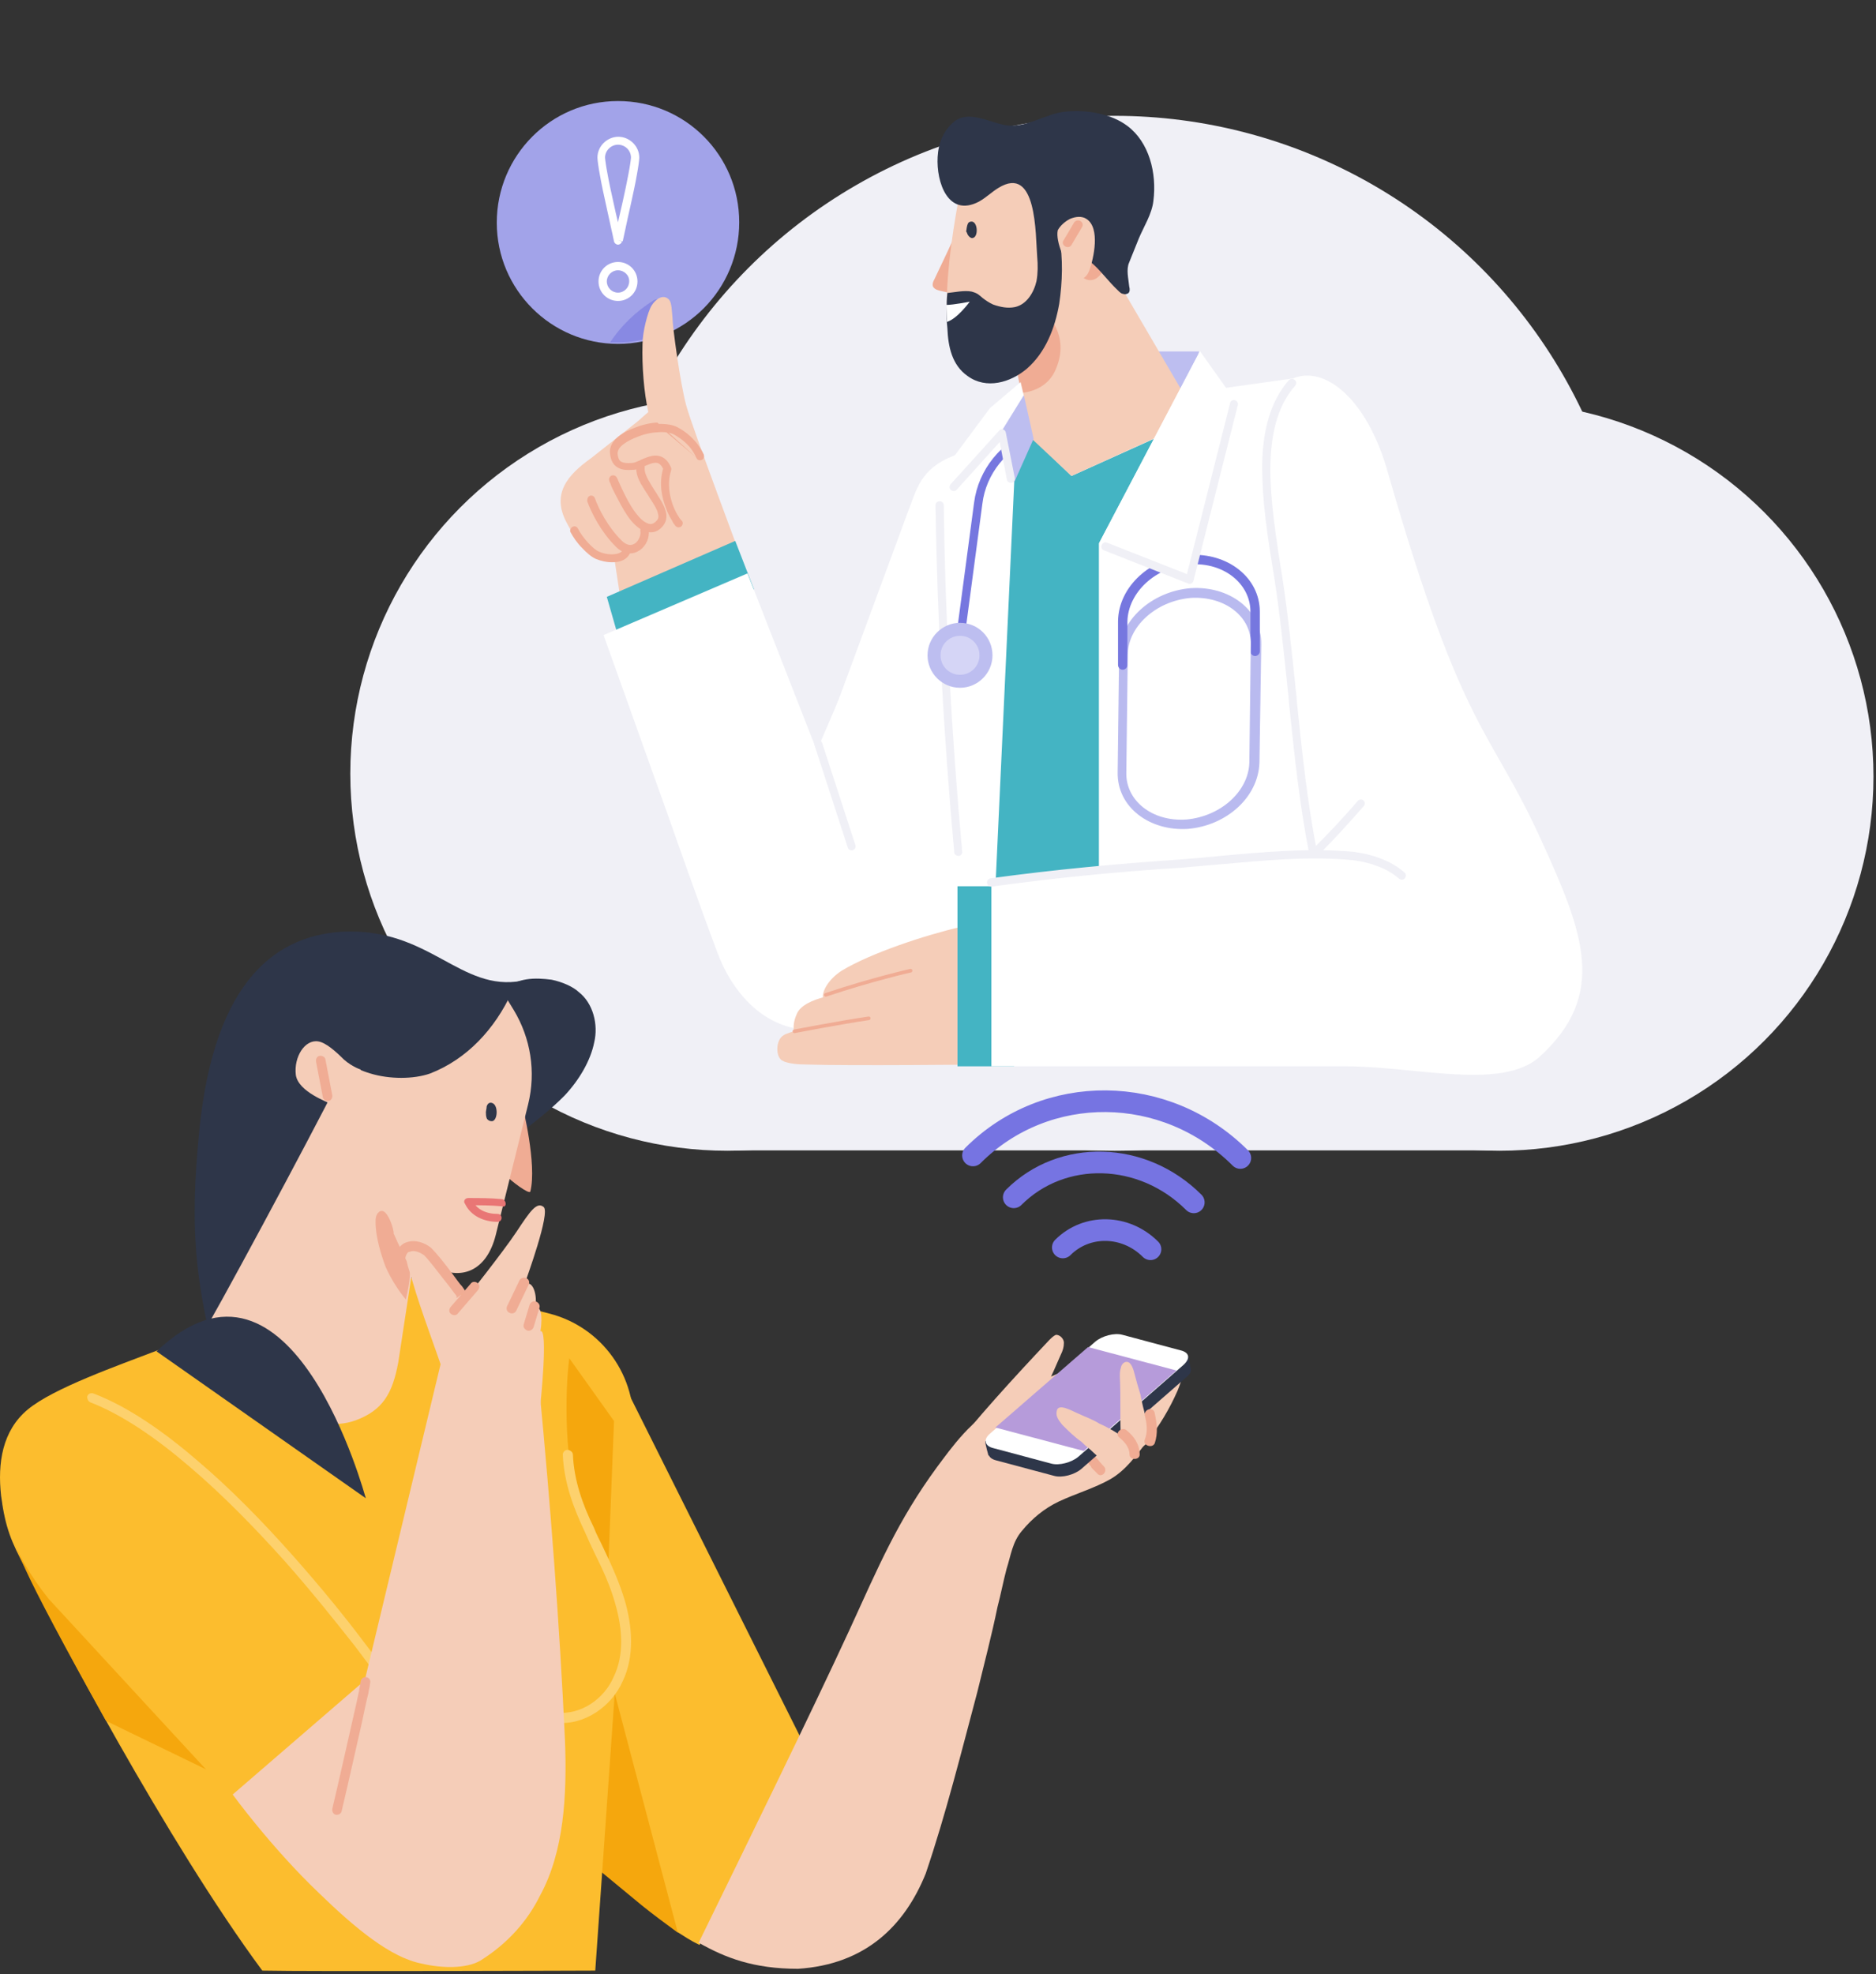 <?xml version="1.0" encoding="utf-8"?>
<!-- Generator: Adobe Illustrator 21.1.0, SVG Export Plug-In . SVG Version: 6.00 Build 0)  -->
<svg version="1.1" id="Слой_1" xmlns="http://www.w3.org/2000/svg" xmlns:xlink="http://www.w3.org/1999/xlink" x="0px" y="0px"
	 width="520px" height="547.1px" viewBox="0 0 520 547.1" style="enable-background:new 0 0 520 547.1;" xml:space="preserve">
<rect x="0" y="0" width="520" height="547.1" fill="#333333" stroke="none"/>
<style type="text/css">
	.st0{fill:#F0F0F6;}
	.st1{fill:#A2A3E9;}
	.st2{fill:#8889E3;}
	.st3{fill:#F5CDB8;}
	.st4{fill:#F0AC94;}
	.st5{fill:#44B4C3;}
	.st6{fill:#FFFFFF;}
	.st7{fill:#BDBEF0;}
	.st8{fill:#B9BAEF;}
	.st9{fill:none;stroke:#7677DF;stroke-width:1.176;stroke-linecap:round;stroke-miterlimit:10;}
	.st10{fill:#7677DF;}
	.st11{fill:#D5D5F6;}
	.st12{fill:#2E3649;}
	.st13{fill:none;stroke:#F0AC94;stroke-linecap:round;stroke-miterlimit:10;}
	.st14{fill:#FCBD2E;}
	.st15{fill:#F5A70D;}
	.st16{fill:#FDD16D;}
	.st17{fill:#E97675;}
	.st18{fill:#B69BDA;}
	.st19{fill:none;stroke:#7674E2;stroke-width:6;stroke-linecap:round;}
</style>
<circle class="st0" cx="201.6" cy="214.4" r="104.5"/>
<circle class="st0" cx="415.6" cy="215.2" r="103.7"/>
<circle class="st0" cx="309" cy="175.5" r="143.4"/>
<rect x="199.1" y="257.8" class="st0" width="219" height="61"/>
<path class="st1" d="M171.3,95.3c18.6,0,33.6-15.1,33.6-33.7S189.9,28,171.3,28s-33.6,15.1-33.6,33.7S152.8,95.3,171.3,95.3z"/>
<path class="st2" d="M184.3,84.3c-0.4-1.1-1.8-1.8-3.1-1.1c-4.9,3.1-9,7-12.1,11.7c0.7,0,1.3,0,2.2,0c3.6,0,7.2-0.7,10.5-1.8
	c0.2-0.2,0.2-0.2,0.4-0.4c0.9-1.1,0.7-2.2,0-2.9c0.9-0.7,1.8-1.6,2.7-2.2C186.3,86.6,185.7,85,184.3,84.3z"/>
<path class="st3" d="M157,144.7c3.4,6.5,7.6,11.9,13.4,10.8c4.5,29.6,11,79.1,44.6,101.1c20.8,13.5,34.7,3.8,40.8-3.4l-23.5-54.8
	l-7.4,13c0,0-9-27.9-13.9-41.6s-19.3-51.7-20.8-57.5c-1.6-5.8-3.8-21.8-3.8-24.3c-0.2-2-0.2-4-0.9-4.9c-1.6-1.8-3.8-0.2-4.9,1.6
	c-1.1,1.8-2.5,7.4-2.5,10.6c-0.2,6.1,0.4,13.5,1.6,18.9c-1.1,0.9-2,1.8-3.1,2.7c-4.3,3.4-8.5,6.7-12.8,10.1
	C157.2,131.7,152.9,136.9,157,144.7z"/>
<path class="st4" d="M177.7,128.4c0.6,0.1,1.1,0.6,1,1.2c-0.1,1,0.3,2.1,1,3.4c0.6,1.1,1.3,2.2,2,3.3c0.2,0.3,0.4,0.5,0.5,0.8
	c0.9,1.4,1.8,2.8,2.2,4.2c0.5,1.4,0.5,3-0.6,4.4c-0.9,1.1-1.9,1.7-3,1.8s-2.1-0.2-3-0.7c-1.7-1-3.1-2.7-3.9-3.9l0,0
	c-1.3-1.9-2.5-4.3-3.5-6.2c-0.5-1-0.9-1.8-1.1-2.4c-0.1-0.3-0.2-0.6-0.3-0.7l-0.1-0.2v-0.1l0,0c-0.2-0.6,0-1.2,0.6-1.5
	c0.6-0.2,1.2,0,1.5,0.6l0,0l0,0l0,0l0.1,0.2c0.1,0.2,0.2,0.4,0.3,0.7c0.3,0.6,0.6,1.4,1.1,2.4c0.9,1.9,2.1,4.2,3.3,5.9
	c0.8,1.1,1.9,2.5,3.2,3.2c0.6,0.3,1.1,0.5,1.6,0.4c0.4-0.1,0.9-0.3,1.5-1l0,0c0.5-0.6,0.5-1.2,0.2-2.2c-0.3-1.1-1.1-2.3-2-3.7
	c-0.2-0.2-0.3-0.5-0.5-0.8c-0.7-1.1-1.5-2.3-2.2-3.5c-0.8-1.5-1.4-3.1-1.2-4.7C176.5,128.8,177.1,128.3,177.7,128.4z"/>
<path class="st4" d="M163.5,137.4c0.6-0.2,1.2,0.1,1.4,0.7c1.1,3,3.5,7.8,7.4,11.7c0.8,0.8,1.5,1.1,2.1,1.2c0.6,0.1,1.1-0.1,1.6-0.4
	c1-0.7,1.7-2.2,1.5-3.4c-0.1-0.6,0.3-1.2,1-1.3c0.6-0.1,1.2,0.3,1.3,1c0.3,2.1-0.7,4.4-2.5,5.6c-0.9,0.6-2,1-3.2,0.8
	c-1.2-0.1-2.4-0.8-3.4-1.8c-4.2-4.2-6.7-9.3-7.9-12.5C162.7,138.2,163,137.6,163.5,137.4z"/>
<path class="st4" d="M158.7,146c0.6-0.3,1.2-0.1,1.5,0.5c0.6,1.2,1.7,2.7,2.8,3.9c1.2,1.3,2.3,2.2,3.1,2.5c0.9,0.4,2.4,0.8,3.9,0.7
	s2.4-0.5,2.7-1.4c0.2-0.6,0.8-0.9,1.4-0.7c0.6,0.2,0.9,0.9,0.7,1.4c-0.8,2.2-2.9,2.9-4.7,2.9c-1.8,0.1-3.7-0.4-4.9-0.9
	s-2.6-1.7-3.9-3.1c-1.3-1.3-2.4-2.9-3.2-4.4C157.9,146.9,158.2,146.3,158.7,146z"/>
<path class="st5" d="M203.8,149.9l-35.6,15.5l4.3,15l36.5-17.1L203.8,149.9z"/>
<path class="st6" d="M207.2,158.9L167.3,176l18.8,52.6c0,0,6.9,19.8,12.8,35.5c7.6,20.4,31.4,37.5,65.4-4.9
	c21.3-27-5.6-80.6-22.9-86.7c-7.8,19.1-15,35.5-15,35.5L207.2,158.9z"/>
<path class="st0" d="M226.5,205.2c0.6-0.2,1.2,0.1,1.4,0.7l9.2,28.3c0.2,0.6-0.1,1.2-0.7,1.4c-0.6,0.2-1.2-0.1-1.4-0.7l-9.2-28.3
	C225.6,206,225.9,205.4,226.5,205.2z"/>
<path class="st7" d="M327.7,113.3l4.7-15.9h-12.8L327.7,113.3z"/>
<path class="st6" d="M230.2,200l21.7-58.8c2.5-6.5,3.6-12.1,14.6-15.7l23.1-15.9l37.9-0.4l30.7-4.3c0,0,4.9,2.9,22.6,39.5
	c9,18.2,13.7,38,17.7,49.2s25.3,61.5,13.9,69L268.1,266L230.2,200z"/>
<path class="st0" d="M260.5,138.9c0.6,0,1.1,0.5,1.1,1.1c0.4,32.1,2.2,63.9,5.1,96c0.1,0.6-0.4,1.2-1,1.2s-1.2-0.4-1.2-1
	c-2.9-32.1-4.7-64.1-5.2-96.2C259.3,139.4,259.8,138.9,260.5,138.9z"/>
<path class="st5" d="M297,131.9l-11-10.6v-0.7l-4.3,0.7L275,265.6l54-1.3l-1.8-146L297,131.9z"/>
<path class="st6" d="M304.6,150.6v95.7l59.8-13.3L346,151.5L304.6,150.6z"/>
<path class="st8" d="M330.2,165.6c-9.8,0.9-17.4,8.1-17.4,15.8l0,0l-0.4,32.6c-0.2,7.7,7.1,13.7,16.7,13c9.6-0.9,17.2-7.9,17.4-15.8
	l0.4-32.6C347.2,170.9,339.8,165,330.2,165.6z M349.6,178.7c0.2-9.8-9-16.4-19.6-15.7l0,0c-10.8,0.9-19.8,9-19.8,18.4l-0.4,32.6
	c-0.2,9.8,9,16.4,19.5,15.7l0,0c10.6-0.9,19.5-8.7,19.8-18.4L349.6,178.7z"/>
<path class="st9" d="M330.1,118.2l-0.2,36.8"/>
<path class="st10" d="M329.6,153.8c10.6-0.7,19.6,6.2,19.6,15.7v11c0,0.7-0.6,1.3-1.3,1.3c-0.7,0-1.3-0.6-1.3-1.3v-11
	c0-7.6-7.2-13.7-16.7-13.1c-9.6,0.6-17.2,7.8-17.4,15.8v12.1c0,0.7-0.6,1.3-1.3,1.3c-0.7,0-1.3-0.6-1.3-1.3v-12.1l0,0
	C310,162.5,319,154.5,329.6,153.8z"/>
<path class="st10" d="M296,116.7c0.2,0.6-0.1,1.2-0.7,1.4l-8.3,3.1c-7.9,3-13.7,10.1-14.7,18.4l0,0l0,0l-4.9,36.8
	c-0.1,0.6-0.6,1-1.3,1c-0.6-0.1-1-0.6-1-1.3l4.9-36.8l0,0c1.2-9.2,7.5-16.9,16.2-20.2l8.3-3.1C295.2,115.8,295.8,116.1,296,116.7z"
	/>
<path class="st7" d="M266.1,190.6c4.9,0,9-4,9-9s-4-9-9-9c-4.9,0-9,4-9,9C257.1,186.5,261.1,190.6,266.1,190.6z"/>
<path class="st11" d="M266.1,187c3,0,5.4-2.4,5.4-5.4s-2.4-5.4-5.4-5.4s-5.4,2.4-5.4,5.4S263.1,187,266.1,187z"/>
<path class="st4" d="M261.1,80.7c-0.9-0.2-2-0.4-2.5-1.3c-0.2-0.7,0-1.3,0.4-2c2.5-5.2,4.9-10.3,7.2-15.5c1.6,1.3,1.6,3.4,1.8,5.4
	c0,2.9,0.2,5.6,0.2,8.5c0,1.1,0,2.2-0.2,3.4C267,82.5,263.8,81.2,261.1,80.7z"/>
<path class="st3" d="M268.1,43.2l29.6-1.8l6.7,27.2l23.5,40.2c1.8,2.7,1.8,6.1,0.2,9L297,131.9l-11-10.3l-4.5-20.7
	c-5.2,2.9-10.3,3.6-15-0.7C258.7,93.1,263.8,63.2,268.1,43.2z"/>
<path class="st4" d="M299.5,75.6c0.2,1.1,1.1,1.8,2.2,2s2.7-0.2,4-2.5c1.8-2.9,2.5-4.9-0.2-6.7C301,65.7,298.8,71.7,299.5,75.6z"/>
<path class="st4" d="M281.3,100c3.8-5.8,8.3-12.8,8.3-13.5c0,0,7.2,6.1,3.1,15.7c-1.8,4.5-5.8,6.3-9.6,6.7L281.3,100z"/>
<path class="st12" d="M268.1,62.5c0.2-0.7,0.4-1.1,1.3-1.1c1.6,0.2,1.8,4,0.4,4.5c-0.4,0.2-0.9,0-1.3-0.5c-0.4-0.4-0.4-0.9-0.7-1.3
	C267.9,63.9,267.9,63.2,268.1,62.5z"/>
<path class="st12" d="M312.5,34.9c-4.5-3.4-11.2-4.5-16.8-4c-6,0.4-11.6,5.2-17.9,3.6c-4-0.9-9.4-3.8-13.2-0.9
	c-3.1,2.5-4.5,6.1-4.7,9.9c-0.4,7,2.9,16.8,11.4,12.4c2-1.1,3.6-2.7,5.4-3.8c10.8-6.7,10.3,13,10.8,19.1c0.2,2.2,0.2,4.5-0.2,6.7
	c-0.7,3.1-2.7,6.5-6,7.2c-2,0.4-4,0-6-0.7c-1.1-0.5-2-1.1-2.9-1.8c-1.1-0.9-1.3-1.3-3.1-1.8c-2-0.4-4.7,0.2-6.7,0.4
	c-0.2,1.8-0.2,2.9-0.2,4.5c0,1.8,0,3.6,0.2,5.2c0.2,5.2,1.3,10.3,5.6,13.3c5.2,3.8,11.9,1.8,16.4-2c5.2-4.5,7.8-11.2,9-18
	c0.9-6.1,1.1-12.6,0-18.6c2.9,2.2,5.8,4.7,8.7,7c2.7,2.2,4.9,5.4,7.6,7.9c0.4,0.4,0.9,0.9,1.3,0.9c0.4,0.2,1.1,0.2,1.6-0.2
	c0.4-0.4,0.4-1.1,0.2-1.8c-0.2-2.2-0.9-4.7,0-6.7c0.9-2.2,1.8-4.5,2.7-6.7c1.3-3.1,3.6-6.7,4-10.3C320.7,47.9,318.5,39.4,312.5,34.9
	z"/>
<path class="st3" d="M296.5,60.7c1.6-0.7,3.4-0.9,4.7,0c3.8,2.5,2,10.8,0.7,14.4c-0.4,0.9-1.1,2-2.2,2.2s-2-0.9-2.7-1.8
	c-1.6-2.5-4.5-8.5-3.8-11.7C293.9,62.5,295.2,61.4,296.5,60.7z"/>
<path class="st4" d="M297,67.9c0.9-1.6,2-3.4,2.9-4.9s-1.3-2.7-2.2-1.3c-0.9,1.6-2,3.4-2.9,4.9C293.9,67.9,296.1,69.3,297,67.9z"/>
<path class="st6" d="M262.3,84.5c2,0,6.5-0.9,6.5-0.9s-3.4,4.7-6.3,5.6C262.3,85.7,262.3,84.5,262.3,84.5z"/>
<path class="st3" d="M223.5,295c-2,0-5.2-0.2-6.7-1.1c-1.6-0.9-1.8-4.5-0.4-6.3c0.9-1.1,2.2-1.3,3.6-1.8c0-1.1-0.2-2.5,0.9-4.9
	c1.1-2.5,4.7-3.8,7.2-4.5c-0.2-2,1.8-5.2,5.2-7.4c8.1-4.9,23.3-9.9,32.9-12.1c4-0.9,8.7-1.8,12.3,0.2c4.5,2.7,5.2,9,5.2,14.1
	c-0.2,4.9-0.7,9.9-2.7,14.4c-4.5,9.4-8.7,9.4-8.7,9.4S235.4,295.4,223.5,295z"/>
<path class="st5" d="M281.1,245.6h-15.7v49.9h15.7V245.6z"/>
<path class="st6" d="M427.1,232.6c-14.1-31-21.5-29-42.3-101.3c-6-21.8-18.8-31-27.6-25.8c-13,7.4-3.6,32.3,0,50.3
	c8.1,41.5,0.7,80.6,0.7,80.6l-83.1,7.4v51.7c0,0,79.1,0,98.3,0s43,6.7,53.5-2.5C445.7,275.7,439,258.6,427.1,232.6z"/>
<path class="st0" d="M358.9,105.3c0.5,0.4,0.5,1.1,0.1,1.6c-4.5,5.1-6.4,12-6.8,20.2c-0.4,8.3,0.9,17.8,2.5,28.3
	c2.1,12.3,3.3,24.7,4.6,37c0.1,1.1,0.2,2.2,0.3,3.3c1.4,13.4,2.8,26.8,5.4,40c0.1,0.6-0.3,1.2-0.9,1.3s-1.2-0.3-1.3-0.9
	c-2.6-13.3-4-26.8-5.4-40.2c-0.1-1.1-0.2-2.2-0.3-3.3c-1.3-12.3-2.5-24.7-4.6-36.9l0,0c-1.7-10.4-2.9-20.2-2.6-28.7
	c0.4-8.5,2.4-15.9,7.3-21.6C357.7,104.9,358.4,104.9,358.9,105.3z"/>
<path class="st6" d="M304.6,150.6l25.1,10.1l12.5-49.9l-9.6-13.5L304.6,150.6z"/>
<path class="st0" d="M342.3,110.9c0.6,0.2,1,0.8,0.8,1.4L330.8,161c-0.1,0.3-0.3,0.6-0.6,0.7c-0.3,0.1-0.6,0.2-0.9,0l-23.3-9.2
	c-0.6-0.2-0.9-0.9-0.6-1.5s0.9-0.9,1.5-0.6l22.1,8.7l12-47.5C341.1,111.1,341.7,110.7,342.3,110.9z"/>
<path class="st6" d="M304.6,150.6l28-53.2l0.9,20L304.6,150.6z"/>
<path class="st0" d="M338.2,237.2c12.3-1.1,25.2-2.3,37.3-1.1l0,0l0,0c4.8,0.7,10,2.3,13.8,5.7c0.5,0.4,0.5,1.1,0.1,1.6
	s-1.1,0.5-1.6,0.1c-3.3-2.9-8-4.5-12.6-5.1c-11.8-1.2-24.4,0-36.7,1.1c-3.9,0.3-7.7,0.7-11.5,1l0,0c-17.5,1.1-33.8,2.7-52.1,5.2
	c-0.6,0.1-1.2-0.3-1.3-1c-0.1-0.6,0.3-1.2,1-1.3c18.4-2.5,34.8-4,52.3-5.2C330.6,237.9,334.4,237.6,338.2,237.2z"/>
<path class="st6" d="M263.4,127.9l-1.1,9.2l12.8-14.6l1.8-1.1l1.1-2l5.8-9.7l-0.9-3.8l-8.5,7.2L263.4,127.9z"/>
<path class="st7" d="M281.1,133.7l5.4-12.1l-2.7-12.1l-6,9.7L281.1,133.7z"/>
<path class="st6" d="M171.3,74.9c-1.7,0-3.1,1.4-3.1,3.1s1.4,3.1,3.1,3.1c1.7,0,3.1-1.4,3.1-3.1C174.5,76.3,173,74.9,171.3,74.9z
	 M165.9,78c0-3,2.4-5.4,5.4-5.4s5.4,2.4,5.4,5.4s-2.4,5.4-5.4,5.4C168.3,83.4,165.9,81,165.9,78z"/>
<path class="st6" d="M171.3,40.1c-1.9,0-3.6,1.6-3.6,3.6c0,0.2,0.1,0.8,0.2,1.6c0.1,0.8,0.3,1.8,0.5,2.9c0.4,2.3,1,5,1.6,7.7
	c0.4,2,0.9,4,1.3,5.7c0.4-1.7,0.8-3.6,1.3-5.7c0.6-2.7,1.2-5.5,1.6-7.7c0.2-1.1,0.4-2.1,0.5-2.9c0.1-0.8,0.2-1.3,0.2-1.6
	C174.9,41.6,173.2,40.1,171.3,40.1z M171.3,66.6c-1.1,0.3-1.1,0.3-1.1,0.3L170,66c-0.1-0.6-0.3-1.4-0.5-2.3c-0.4-1.9-1-4.6-1.6-7.3
	s-1.2-5.5-1.6-7.8c-0.2-1.1-0.4-2.2-0.5-3s-0.2-1.5-0.2-1.9c0-3.3,2.8-5.8,5.8-5.8s5.8,2.5,5.8,5.8c0,0.4-0.1,1.1-0.2,1.9
	c-0.1,0.8-0.3,1.9-0.5,3c-0.4,2.3-1,5.1-1.6,7.8s-1.2,5.3-1.6,7.3c-0.2,1-0.4,1.8-0.5,2.3l-0.2,0.9
	C172.4,66.8,172.4,66.8,171.3,66.6z M171.3,66.6l1.1,0.3c-0.1,0.5-0.6,0.9-1.1,0.9s-1-0.4-1.1-0.9L171.3,66.6z"/>
<path class="st0" d="M278,119c0.4,0.1,0.7,0.4,0.8,0.9l2.5,12.6c0.1,0.6-0.3,1.2-0.9,1.3s-1.2-0.3-1.3-0.9l-2-10.4l-11.9,13.2
	c-0.4,0.5-1.1,0.5-1.6,0.1s-0.5-1.1-0.1-1.6l13.4-14.8C277.2,119,277.6,118.8,278,119z"/>
<path class="st13" d="M220.2,285.8c0,0,13-2.5,20.6-3.6"/>
<path class="st13" d="M228.9,275.7c12.8-4.3,23.5-6.7,23.5-6.7"/>
<path class="st0" d="M377.9,221.8c0.5,0.4,0.5,1.1,0.1,1.6c-4.1,4.7-8.3,9.3-12.8,13.8c-0.4,0.4-1.1,0.4-1.6,0
	c-0.4-0.4-0.4-1.1,0-1.6c4.5-4.5,8.7-8.9,12.7-13.6C376.7,221.5,377.5,221.4,377.9,221.8z"/>
<path class="st4" d="M182,117.5c2.1-0.1,4.3,0.1,5.8,0.9c2.8,1.5,4.6,3.4,5.7,4.9c0.5,0.7,0.9,1.4,1.2,1.9c0.1,0.2,0.2,0.4,0.3,0.6
	c0,0.1,0.1,0.1,0.1,0.2v0.1l0,0l0,0l0,0c0,0,0,0-1.1,0.4l1.1-0.4c0.2,0.6-0.1,1.2-0.7,1.4c-0.6,0.2-1.2-0.1-1.4-0.7l0,0
	 M192.9,126.7L192.9,126.7L192.9,126.7L192.9,126.7c0-0.2-0.1-0.3-0.2-0.5c-0.2-0.4-0.5-0.9-0.9-1.5c-0.9-1.3-2.5-2.9-5-4.3l0,0
	c-1-0.5-2.6-0.8-4.6-0.6c-1.9,0.1-4,0.6-5.6,1.3l0,0c-1.1,0.4-2.6,1.1-3.8,2s-1.7,1.9-1.6,2.8c0.2,1.4,0.6,1.9,1.1,2.1
	c0.6,0.3,1.4,0.4,2.9,0.3c0.5,0,1.2-0.3,2.1-0.7c0.1,0,0.2-0.1,0.4-0.2c0.7-0.3,1.6-0.7,2.4-0.9c1-0.3,2.1-0.4,3.3,0.1
	c1.1,0.5,2,1.5,2.6,3c0.1,0.2,0.1,0.5,0,0.8c-1.1,3.7-0.4,7.2,0.6,9.8c0.5,1.3,1.1,2.4,1.6,3.1c0.2,0.4,0.4,0.6,0.6,0.8
	c0.1,0.1,0.1,0.2,0.2,0.2l0,0l0,0l0,0c0.4,0.5,0.3,1.2-0.2,1.6c-0.5,0.4-1.2,0.3-1.6-0.2l0.9-0.7c-0.9,0.7-0.9,0.7-0.9,0.7l0,0l0,0
	l0,0c0,0,0,0-0.1-0.1c0-0.1-0.1-0.1-0.2-0.3c-0.2-0.2-0.4-0.5-0.6-1c-0.5-0.8-1.2-2-1.7-3.5c-1.1-2.8-2-6.7-0.8-10.9
	c-0.4-0.9-0.9-1.3-1.3-1.5c-0.4-0.2-1-0.2-1.8,0c-0.7,0.2-1.3,0.5-2.1,0.8c-0.1,0.1-0.3,0.1-0.4,0.2c-0.8,0.4-1.8,0.8-2.8,0.8
	c-1.5,0.1-2.9,0.1-4.1-0.6c-1.3-0.7-2-2-2.2-3.8c-0.3-2.2,1-3.8,2.4-4.9s3.1-1.9,4.3-2.3c1.9-0.8,4.2-1.4,6.4-1.5"/>
<path class="st14" d="M193.9,539l27.9-57.7l-48.4-96.8l-14.3,109.2l28.5,41.6C189.5,536.5,191.4,537.8,193.9,539z"/>
<path class="st15" d="M178,528.1c3.1,2.5,6.5,5,9.9,7.5l-20.8-78.8l-4,59L178,528.1z"/>
<path class="st14" d="M108.7,352.8c0,0-55.2,16.8-65,21.4c-11.2,4.3-28.9,10.5-36,16.4s-8.4,14.9-7.4,23.9c1.2,9,2.8,12.7,6.8,20.2
	c7.5,15.8,39.4,76,65.6,111.4c12.7,0.3,92.3,0,92.3,0l10.5-149.5c1.2-15.2-8.7-28.9-23.3-32.6L108.7,352.8z"/>
<path class="st15" d="M157.8,376.4c-1.2,9-1.6,30.4,3.4,42.2c5,11.8,7.4,15.5,7.4,15.5l1.6-40.3L157.8,376.4z"/>
<path class="st16" d="M157.3,401.8c0.7,0,1.5,0.6,1.5,1.3c0.3,7.1,2.7,13.9,5.8,20.2c0.7,1.9,1.8,3.8,2.7,5.8
	c2.2,4.6,4.4,9.4,5.9,14.5c2.1,7.2,2.7,15.5-0.6,22.3c-3,6.9-10.6,12.4-18.6,11.5c-0.7-0.1-1.3-0.7-1.2-1.6c0.1-0.7,0.7-1.3,1.6-1.2
	c6.6,0.7,13.1-3.8,15.7-9.9c3-6.1,2.4-13.6,0.4-20.4c-1.3-4.7-3.4-9.3-5.6-13.7c-0.9-1.9-1.9-4-2.8-6.1c-3.1-6.5-5.8-13.7-6.1-21.4
	C156,402.4,156.6,401.8,157.3,401.8z"/>
<path class="st15" d="M109,469.8c0,0-38.5-68.9-90.7-70.1c-4.7,6.2-17.1,7.5-16.8,15.8C1.8,422,3.4,427,7.1,435
	c3.1,6.8,10.5,20.8,22.3,41.9l75.5,36.6L109,469.8z"/>
<path class="st14" d="M13.5,443.1l69.3,75.1l54.4-28.8c0,0-60.9-69.5-100.6-104.9c-7.1,0.9-16.5-0.6-22.7,3.7
	C-0.9,397.8-6.8,417.7,13.5,443.1z"/>
<path class="st16" d="M24.2,386.9c0.3-0.7,1-1,1.8-0.7c9.2,3.5,19.1,10.3,28.4,18.3c9.5,8,18.6,17.4,26.6,26.4s14.8,17.4,19.6,23.8
	c2.4,3.1,4.3,5.8,5.6,7.5c0.6,0.9,1.2,1.6,1.5,2.1c0.1,0.3,0.3,0.4,0.4,0.6l0.1,0.1c0,0,0,0-1.2,0.9s-1.2,0.9-1.2,0.9l0.1-0.4
	c-0.1-0.1-0.1-0.3-0.4-0.6c-0.3-0.4-0.9-1.2-1.5-2.1c-1.3-1.8-3.2-4.3-5.6-7.5c-4.9-6.2-11.7-14.8-19.5-23.6
	c-8-8.9-17-18.2-26.3-26.1c-9.3-8-18.8-14.5-27.6-17.9C24.4,388.3,24.1,387.6,24.2,386.9z M108.1,466.7c-0.6,0.4-1.5,0.3-1.9-0.3
	l1.2-0.9l1.2-0.9C108.9,465.4,108.7,466.3,108.1,466.7z"/>
<path class="st3" d="M156.6,482.2c-1.5-32.3-4-64.9-7.1-97.4c0-3.4,0.3-5.3,0.3-5.3l-0.9-0.3c-0.9-6.5-9-8.1-12.4-4.7l-12.4-4.7
	l-23,95.9l-36.6,31.6c0,0,10.6,14.6,23.9,27.3c9.9,9.6,19.9,18,28.7,19.6c5,1.2,12.1,1.5,16.1-0.9c7.5-4.7,13-10.9,16.5-18
	C156.3,513.2,157.2,497.7,156.6,482.2z"/>
<path class="st12" d="M143,315c4.7-3.7,9.6-7.4,13.6-11.5c4-4.3,7.1-9.6,8.1-14.6c1.2-5-0.3-10.9-4.3-14c-1.6-1.5-4.6-2.8-7.5-3.4
	c-4.6-0.6-9.6-0.6-13,2.8c-2.5,2.5-1.6,5.9-1.9,9c-0.9,9.9-1.2,19.5,0.3,28.9c0.3,1.2,0.3,2.2,1.5,3.1c0.9,0.6,2.8,0,3.1-1.2"/>
<path class="st4" d="M139.9,325.5c1.9,1.9,6.8,5.6,7.1,4.7c1.9-7.5-2.2-23.9-2.2-23.9L139.9,325.5z"/>
<path class="st3" d="M140.5,276.8l1.9,3.1c4.7,7.8,6.2,17.1,4,26.1l-9,36.3c-2.5,9.9-9.6,13-17.7,8.4l-16.1-9.6l-17.1-42.9
	L140.5,276.8z"/>
<path class="st3" d="M116.5,337.6l-23.6-37.9l-38.3,72.5l19.2,1.9c0,0.6,0,0.9,0,1.5c0.6,12.1,13,22.3,24.8,18
	c7.5-2.8,10.2-7.4,11.8-16.1L116.5,337.6z"/>
<path class="st12" d="M96.3,294.5c-3.1,7.1-29.8,57.1-38.8,72.9c-3.4-16.1-4.6-28.9-2.5-51.5c3.5-41.6,19.6-56.5,39.9-57.7
	c24.2-1.2,32.6,16.8,49.8,13.6l-2.8,3.1c-4.7,10.2-12.4,18.6-22.7,22.6c-4.6,1.6-11.2,1.6-16.5,0C100.3,296.8,97.9,295.7,96.3,294.5
	z"/>
<path class="st3" d="M91.3,305.8l6.8-1.9l1.9-7.5c0,0-2.2-0.6-4.7-2.8c-2.2-2.2-5-4.7-7.1-5c-3.7-0.6-6.8,4.3-6.2,9.3
	C82.7,302.7,91.3,305.5,91.3,305.8z"/>
<path class="st4" d="M88.6,292.6c0.7-0.1,1.5,0.3,1.6,1l1.9,9.9c0.1,0.7-0.3,1.5-1,1.6s-1.5-0.3-1.6-1l-1.9-9.9
	C87.5,293.4,87.9,292.7,88.6,292.6z"/>
<path class="st12" d="M134.9,306.6c0.3-0.9,0.9-1.2,1.6-0.9c1.6,0.6,1.5,4.6,0,5c-0.6,0-0.9,0-1.5-0.6c-0.3-0.6-0.3-1.2-0.3-1.6
	C134.6,308.1,134.9,307.2,134.9,306.6z"/>
<path class="st17" d="M139.1,332.3c-3.1-0.3-6.2-0.3-9.3-0.3c-0.9,0-1.5,0.9-0.9,1.6c1.6,3.4,5.3,5,9,5c1.5,0,1.5-2.2,0-2.2
	c-3.1,0-5.9-1.2-7.1-4c-0.3,0.6-0.6,1.2-0.9,1.6c3.1,0,6.2,0,9.3,0.3C140.5,334.8,140.5,332.5,139.1,332.3z"/>
<path class="st12" d="M43.4,374.5l58,40.7C101.3,415.2,81.1,338.5,43.4,374.5z"/>
<path class="st4" d="M105.6,335.6c-0.3,0-0.6,0.3-0.9,0.6c-0.6,0.9-0.6,1.6-0.6,2.5c0,4,1.5,9,2.8,12.4c1.5,3.4,3.7,6.8,5.6,9
	c0.6-2.5,1.6-7.5,0.9-9.3c-1.6-3.1-2.8-5.6-4.3-9C109.3,341,107.5,335.1,105.6,335.6z"/>
<path class="st4" d="M101.6,464.8c0.7,0.1,1.2,0.9,1,1.6l-1.3-0.3l-1.3-0.3C100.2,465.1,100.9,464.6,101.6,464.8z M101.3,466.1
	l-1.3-0.3l-0.1,0.7c-0.1,0.6-0.3,1.3-0.4,2.2c-0.4,1.9-1,4.7-1.8,8.1c-1.5,6.6-3.5,15.6-5.6,24.5c-0.1,0.7,0.3,1.5,1,1.6
	s1.5-0.3,1.6-1c2.1-8.9,4.1-17.9,5.6-24.5c0.7-3.4,1.3-6.2,1.8-8.1c0.1-1,0.4-1.8,0.4-2.2l0.1-0.7L101.3,466.1z"/>
<path class="st3" d="M122.8,380.1c-1.9-5.9-6.2-17.1-8.4-24.8c-0.6-2.2-1.5-4.6-1.6-5.6c-1.2-4.3,3.7-5,6.5-2.2s9.6,12.7,9.6,12.7
	s10.6-13.3,14.3-18.9s5.6-8.4,7.5-6.8s-4.7,19.6-5.3,21.4c2.8-1.5,3.7,4.6,2.8,6.5c2.5-0.9,1.9,5,1.6,6.5c2.2-0.9,0,20.2,0,20.2
	l-6.8,22.4L122.8,380.1z"/>
<path class="st4" d="M112.6,347.8c-0.3,0.6-0.4,1.5-0.3,3c0.1,0.7-0.4,1.5-1.2,1.6c-0.7,0.1-1.5-0.4-1.6-1.2c-0.3-1.8,0-3.2,0.6-4.6
	c0.6-1.2,1.6-2.1,2.8-2.4c2.2-0.7,4.7,0.1,6.6,1.6c1.5,1.5,4,4.6,5.9,7.2c1,1.3,1.9,2.7,2.7,3.5c0.3,0.4,0.6,0.9,0.7,1l0.1,0.3
	l0.1,0.1l-1.2,0.9l-1.2,0.9l-0.1-0.1l0.1-0.3c-0.1-0.3-0.4-0.6-0.7-1c-0.7-0.9-1.6-2.2-2.7-3.5c-2.1-2.7-4.3-5.6-5.6-6.9
	c-1.3-1-3-1.5-4-1C113.1,346.9,112.9,347.2,112.6,347.8z M129,360.1c-0.6,0.4-1.5,0.3-1.9-0.3l1.2-0.9l1.2-0.9
	C129.7,358.7,129.5,359.6,129,360.1z"/>
<path class="st4" d="M132.4,355.6c0.6,0.4,0.6,1.3,0.1,1.9l-5.6,6.5c-0.4,0.6-1.3,0.6-1.9,0.1c-0.6-0.4-0.6-1.3-0.1-1.9l5.6-6.5
	C130.9,355.1,131.9,355.1,132.4,355.6z"/>
<path class="st4" d="M145.9,354.2c0.7,0.3,1,1.2,0.6,1.9l-3.4,7.1c-0.3,0.7-1.2,1-1.9,0.6c-0.7-0.3-1-1.2-0.6-1.9l3.4-7.1
	C144.3,354.2,145.2,353.9,145.9,354.2z"/>
<path class="st4" d="M148.6,360.7c0.7,0.3,1.2,1,0.9,1.8l-1.6,5.3c-0.3,0.7-1,1.2-1.8,0.9c-0.7-0.3-1.2-1-0.9-1.8l1.6-5.3
	C147,360.9,147.9,360.4,148.6,360.7z"/>
<path class="st4" d="M289.2,408.4c0,0,7.4,2.5,13.6-0.3c7.5-3.4,1.5-7.1,1.5-7.1L289.2,408.4z"/>
<path class="st3" d="M327.8,380.1c-0.3-0.6-0.6-0.9-1.2-1.2c-1.9-1.2-4-0.9-6.2-0.9c-0.3,0-0.6,0-0.9-0.3c-1.2-0.3-1.9-1.2-3.4-1.5
	c-3.1-0.6-6.5,0.3-9.6,0.3c-2.8,0-27.3,7.5-39.4,20.8c-3.1,3.4-5.3,6.5-7.4,9.3c-10.9,14.9-16.1,27.3-24.2,45
	c-10.9,23.6-28.7,59.9-41.9,86.9h0.3c7.1,4,14.9,7.1,27.3,7.1c18.6-1.2,29.5-11.8,35.4-26.4c5.6-16.5,9.9-33.8,14.3-50.3
	c1.9-7.8,4-15.8,5.6-23.6c0.9-3.4,1.6-7.1,2.5-10.5c1.2-3.7,1.6-7.5,4.3-10.6c2.8-3.4,6.2-6.2,10.2-8.1c4.7-2.2,9.9-3.7,14.3-6.2
	c4.3-2.5,7.1-6.5,10.2-10.5c3.4-4.3,6.2-9,8.4-14c0.6-1.5,1.2-3.1,1.5-4.6C327.8,381,327.8,380.7,327.8,380.1z"/>
<path class="st4" d="M302.6,406.8c0.6,0.6,0.9,0.9,1.5,1.5c1.2,1.5,3.1-0.6,1.9-1.9c-0.9-0.9-1.6-1.9-2.5-2.8
	c-1.2-1.5-3.1,0.6-1.9,1.9c0.9,0.9,1.6,1.9,2.5,2.8c0.6-0.6,1.5-1.5,1.9-1.9c-0.6-0.6-0.9-0.9-1.5-1.5
	C303.5,403.4,301.6,405.3,302.6,406.8z"/>
<path class="st3" d="M261.9,404.3c8.7-11.2,19.2-22.6,28.9-32.9c0.6-0.6,1.2-1.2,1.9-1.5c1.2,0,2.2,1.2,2.2,2.2
	c0,1.2-0.3,2.2-0.9,3.4c-2.5,5.9-5.3,11.5-7.8,17.4L261.9,404.3z"/>
<path class="st12" d="M329.4,375.8l0.6,3.4l-4.6,3.1l-1.6-5L329.4,375.8z"/>
<path class="st12" d="M273.1,399.4c0,0.9,0.9,4,0.9,4l4.3-2.5l-3.1-2.8L273.1,399.4z"/>
<path class="st12" d="M328,377.6l-16.1-4.3c-2.2-0.6-5.6,0.3-7.5,1.9l-29.2,25.5c-1.9,1.6-1.5,3.4,0.9,4l16.1,4.3
	c2.2,0.6,5.6-0.3,7.5-1.9l29.2-25.5C330.9,380.1,330.3,378,328,377.6z"/>
<path class="st6" d="M327.2,374.2l-16.1-4.3c-2.2-0.6-5.6,0.3-7.5,1.9l-29.2,25.5c-1.9,1.6-1.5,3.4,0.9,4l16.1,4.3
	c2.2,0.6,5.6-0.3,7.5-1.9l29.2-25.5C330,376.4,329.7,374.8,327.2,374.2z"/>
<path class="st18" d="M275.9,395.6l24.5,6.5l25.7-22.3l-24.5-6.5L275.9,395.6z"/>
<path class="st3" d="M314.3,402.5c0.6-2.2-0.9-2.8-2.2-3.7c-2.2-1.6-4.7-3.1-7.4-4.3c-1.9-1.2-4-1.9-5.9-2.8
	c-1.5-0.6-5.6-3.1-5.9-0.6c-0.3,1.5,0.6,2.5,1.5,3.7c1.6,1.6,3.4,3.4,5.3,4.7c0.9,0.9,1.6,1.5,2.5,2.2c0.3,0.3,4.6,4.3,5,4.3
	C308.8,406.2,313.4,405.2,314.3,402.5z"/>
<path class="st3" d="M316.8,400.9c0.3-0.3,0.9-0.6,1.2-1.2c1.2-1.9,0.3-4.3-0.3-6.5c-0.6-2.2-1.2-4.6-1.6-6.8
	c-0.6-1.9-1.2-4-1.6-5.6c-0.3-1.2-0.9-3.4-2.2-3.4c-0.9,0-1.5,0.9-1.6,1.6c-0.3,0.9-0.3,1.6-0.3,2.5c0.3,5.9,0,11.8,0.3,17.7
	C312.5,400.3,315,402.1,316.8,400.9z"/>
<path class="st4" d="M310.3,398.4c1.5,1.2,2.8,2.8,2.8,4.7c0,1.6,2.8,1.6,2.8,0c0-2.8-1.5-5-3.7-6.8
	C310.9,395.3,308.8,397.2,310.3,398.4z"/>
<path class="st4" d="M317.3,392.2c0.6,2.2,0.9,4.6,0,6.8c-0.6,1.6,2.2,2.5,2.8,0.9c0.9-2.8,0.6-5.3,0-8.1
	C319.9,389.7,317.1,390.4,317.3,392.2z"/>
<path class="st19" d="M330.9,333.2c-14.2-14.2-36.5-14.8-49.9-1.4"/>
<path class="st19" d="M343.8,320.9c-20.7-20.7-53.8-21-74.1-0.7"/>
<path class="st19" d="M318.9,346.2c-6.9-6.9-17.7-7.1-24.3-0.5"/>
<path class="st6" d="M330,165.7c-9.8,0.9-17.4,8.1-17.4,15.8l0,0l-0.4,32.6c-0.2,7.7,7.1,13.7,16.7,13c9.6-0.9,17.2-7.9,17.4-15.8
	l0.4-32.6C347,171,339.6,165.1,330,165.7z"/>
</svg>
